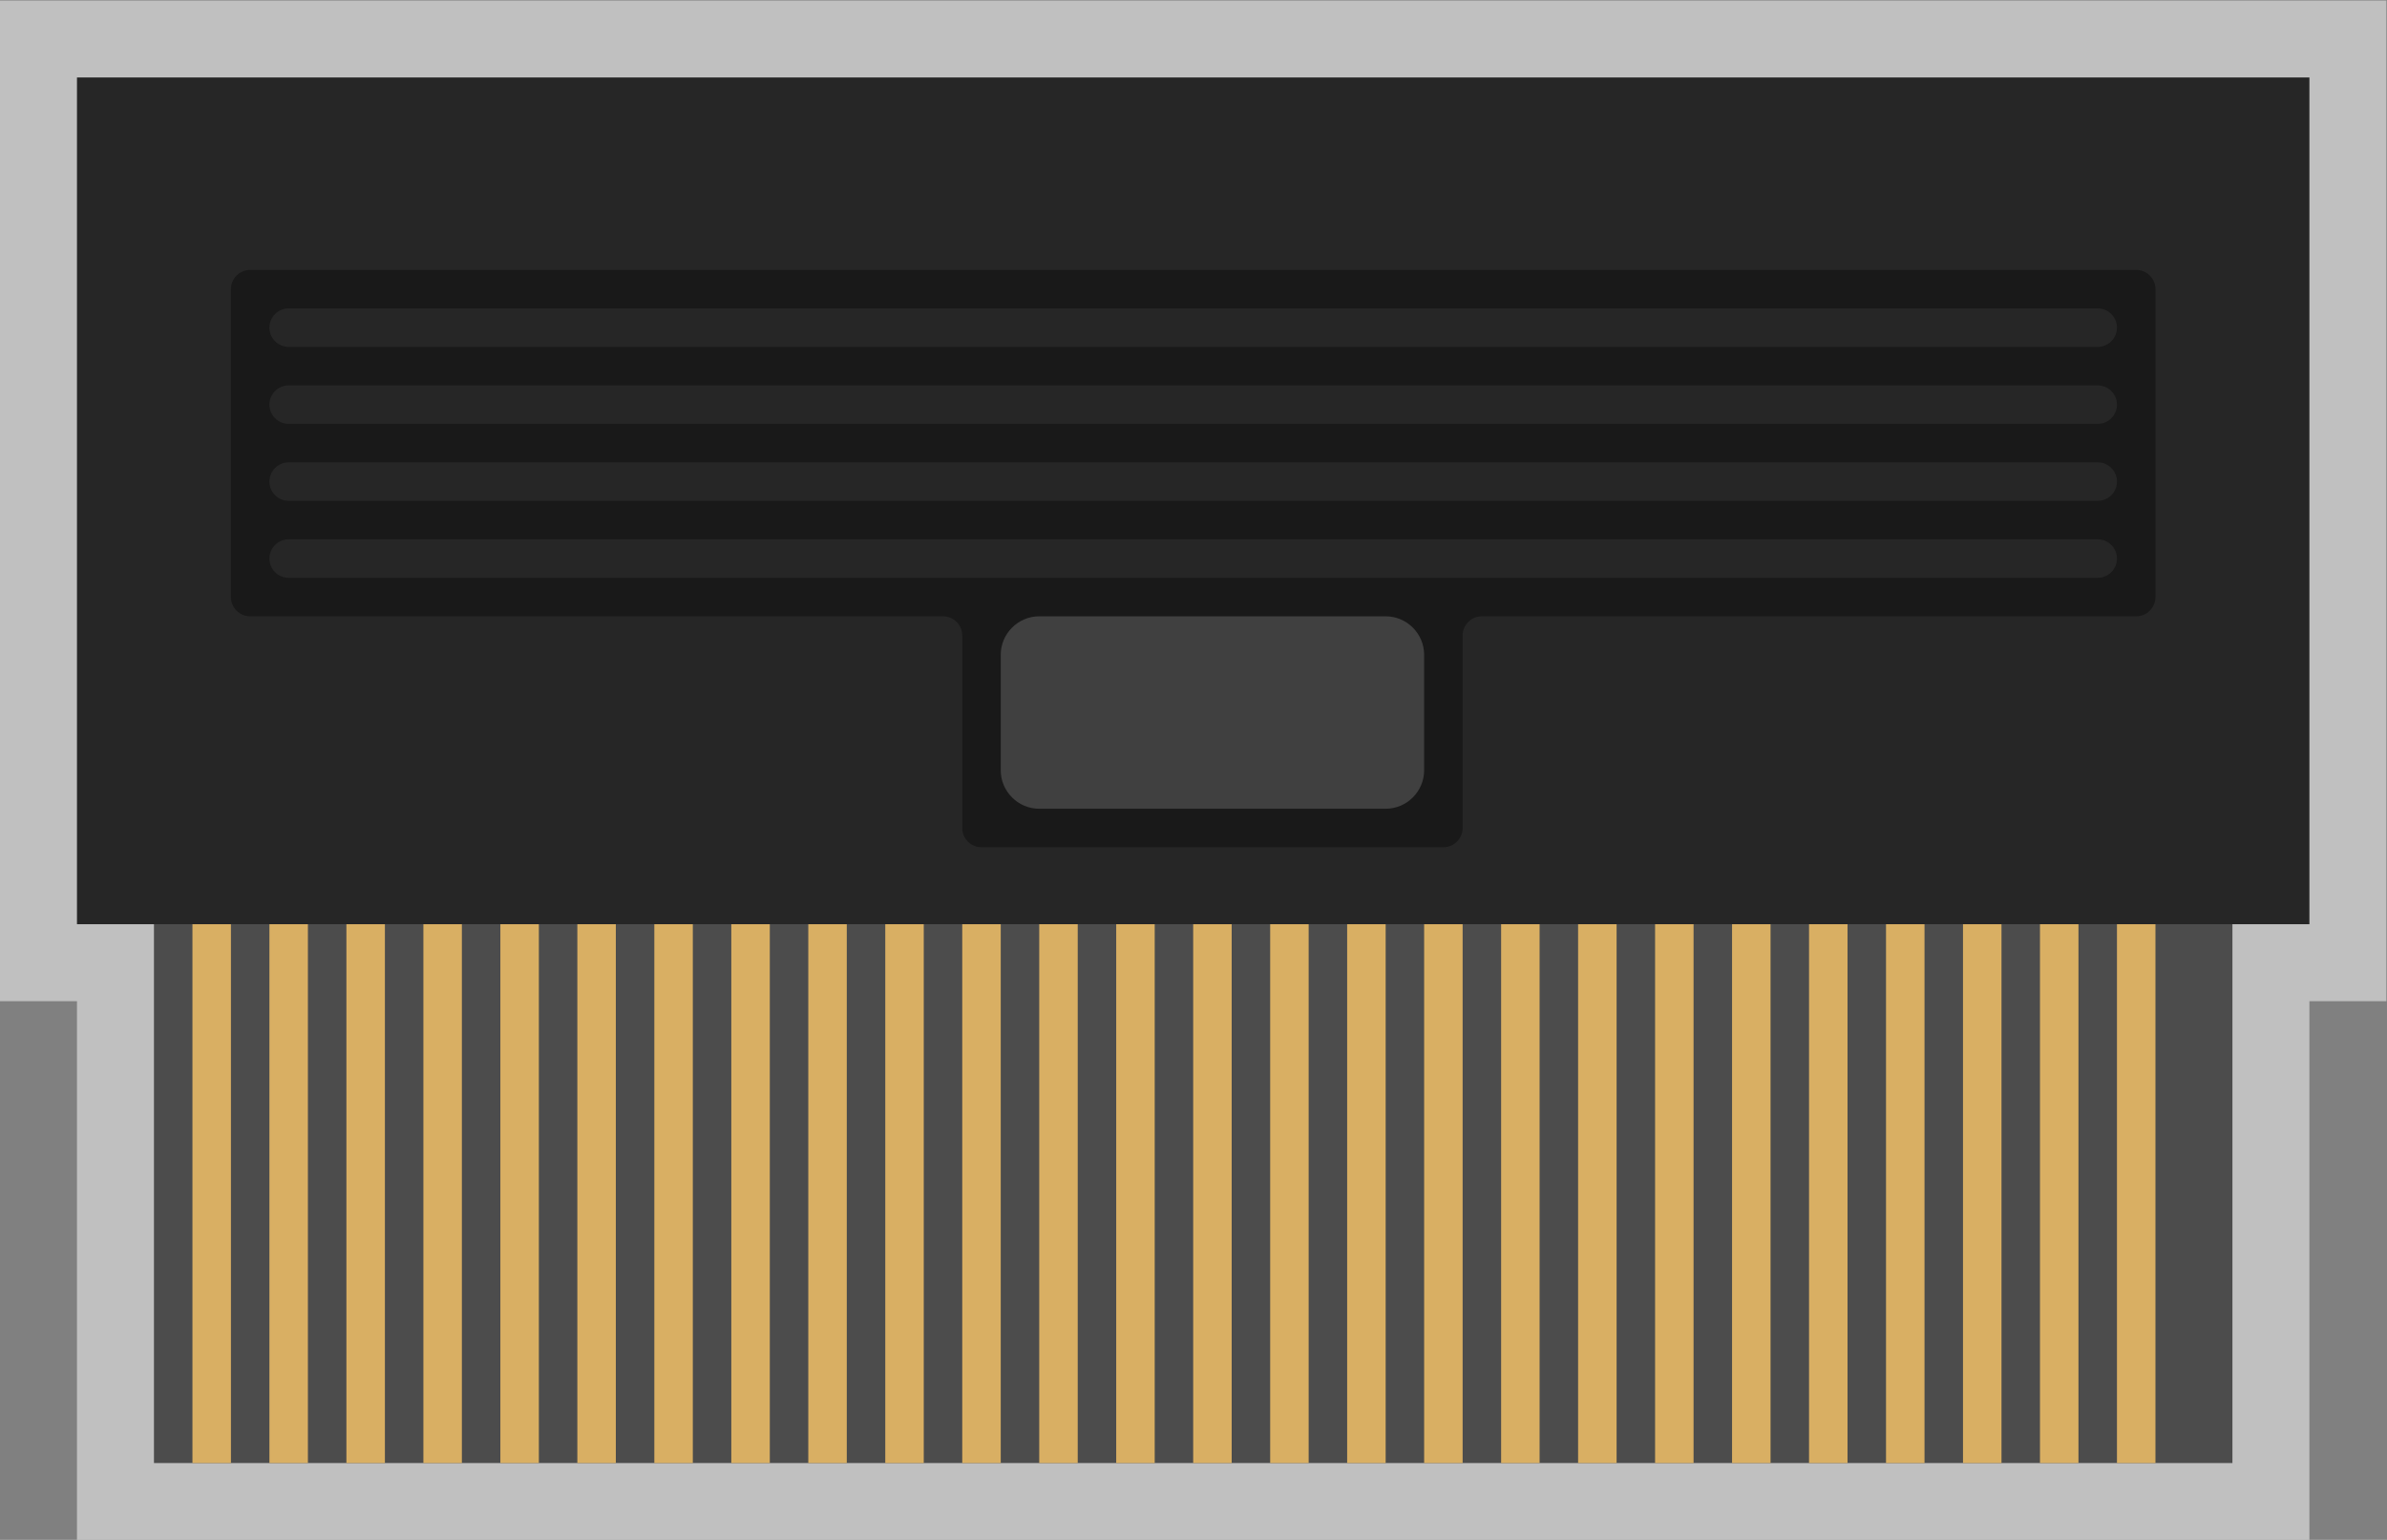 <?xml version="1.0" encoding="UTF-8" standalone="no"?>
<svg
   xmlns:dc="http://purl.org/dc/elements/1.1/"
   xmlns:cc="http://creativecommons.org/ns#"
   xmlns:rdf="http://www.w3.org/1999/02/22-rdf-syntax-ns#"
   xmlns:svg="http://www.w3.org/2000/svg"
   xmlns="http://www.w3.org/2000/svg"
   viewBox="0 0 330.667 213.333"
   height="213.333"
   width="330.667"
   xml:space="preserve"
   id="svg2"
   version="1.1"><rect x="0" y="0" width="330.667" height="213.333" fill="#808080" stroke="none"/><defs
     id="defs6"><clipPath
       id="clipPath18"
       clipPathUnits="userSpaceOnUse"><path
         id="path16"
         d="M 0,256 H 256 V 0 H 0 Z" /></clipPath><clipPath
       id="clipPath26"
       clipPathUnits="userSpaceOnUse"><path
         id="path24"
         d="M 4,208 H 252 V 48 H 4 Z" /></clipPath><clipPath
       id="clipPath46"
       clipPathUnits="userSpaceOnUse"><path
         id="path44"
         d="M 0,256 H 256 V 0 H 0 Z" /></clipPath></defs><g
     transform="matrix(1.333,0,0,-1.333,-5.333,277.333)"
     id="g10"><g
       id="g12"><g
         clip-path="url(#clipPath18)"
         id="g14"><g
           id="g20"><g
             id="g22" /><g
             id="g34"><g
               style="opacity:0.5"
               id="g32"
               clip-path="url(#clipPath26)"><g
                 id="g30"
                 transform="translate(244,208)"><path
                   id="path28"
                   style="fill:#ffffff;fill-opacity:1;fill-rule:nonzero;stroke:none"
                   d="m 0,0 h -232 -8 v -8 -88 -8 h 8 v -48 -8 h 8 4 4 4 4 4 4 4 4 4 4 4 4 4 4 4 4 4 4 4 4 4 4 4 4 4 4 4 4 4 4 4 4 4 4 4 4 4 4 4 4 4 4 4 4 4 4 4 4 4 4 4 4 8 8 v 8 48 h 8 v 8 88 8 z" /></g></g></g></g></g></g><path
       id="path36"
       style="fill:#4c4c4c;fill-opacity:1;fill-rule:nonzero;stroke:none"
       d="M 236,56 H 20 v 60 h 216 z" /><path
       id="path38"
       style="fill:#262626;fill-opacity:1;fill-rule:nonzero;stroke:none"
       d="M 244,112 H 12 v 88 h 232 z" /><g
       id="g40"><g
         clip-path="url(#clipPath46)"
         id="g42"><g
           transform="translate(226,180)"
           id="g48"><path
             id="path50"
             style="fill:#191919;fill-opacity:1;fill-rule:nonzero;stroke:none"
             d="m 0,0 h -196 c -1.104,0 -2,-0.896 -2,-2 v -32 c 0,-1.104 0.896,-2 2,-2 h 72 c 1.104,0 2,-0.896 2,-2 v -20 c 0,-1.104 0.896,-2 2,-2 h 48 c 1.104,0 2,0.896 2,2 v 20 c 0,1.104 0.896,2 2,2 H 0 c 1.104,0 2,0.896 2,2 V -2 C 2,-0.896 1.104,0 0,0" /></g><g
           transform="translate(148,124)"
           id="g52"><path
             id="path54"
             style="fill:#404040;fill-opacity:1;fill-rule:nonzero;stroke:none"
             d="m 0,0 h -36 c -2.2,0 -4,1.8 -4,4 v 12 c 0,2.2 1.8,4 4,4 H 0 c 2.2,0 4,-1.8 4,-4 V 4 C 4,1.8 2.2,0 0,0" /></g><g
           transform="translate(222,148)"
           id="g56"><path
             id="path58"
             style="fill:#262626;fill-opacity:1;fill-rule:nonzero;stroke:none"
             d="m 0,0 h -188 c -1.104,0 -2,0.896 -2,2 0,1.104 0.896,2 2,2 H 0 C 1.104,4 2,3.104 2,2 2,0.896 1.104,0 0,0" /></g><g
           transform="translate(222,156)"
           id="g60"><path
             id="path62"
             style="fill:#262626;fill-opacity:1;fill-rule:nonzero;stroke:none"
             d="m 0,0 h -188 c -1.104,0 -2,0.896 -2,2 0,1.104 0.896,2 2,2 H 0 C 1.104,4 2,3.104 2,2 2,0.896 1.104,0 0,0" /></g><g
           transform="translate(222,164)"
           id="g64"><path
             id="path66"
             style="fill:#262626;fill-opacity:1;fill-rule:nonzero;stroke:none"
             d="m 0,0 h -188 c -1.104,0 -2,0.896 -2,2 0,1.104 0.896,2 2,2 H 0 C 1.104,4 2,3.104 2,2 2,0.896 1.104,0 0,0" /></g><g
           transform="translate(222,172)"
           id="g68"><path
             id="path70"
             style="fill:#262626;fill-opacity:1;fill-rule:nonzero;stroke:none"
             d="m 0,0 h -188 c -1.104,0 -2,0.896 -2,2 0,1.104 0.896,2 2,2 H 0 C 1.104,4 2,3.104 2,2 2,0.896 1.104,0 0,0" /></g><path
           id="path72"
           style="fill:#d9af63;fill-opacity:1;fill-rule:nonzero;stroke:none"
           d="m 24,56 h 4 v 56 h -4 z" /><path
           id="path74"
           style="fill:#d9af63;fill-opacity:1;fill-rule:nonzero;stroke:none"
           d="m 32,56 h 4 v 56 h -4 z" /><path
           id="path76"
           style="fill:#d9af63;fill-opacity:1;fill-rule:nonzero;stroke:none"
           d="m 40,56 h 4 v 56 h -4 z" /><path
           id="path78"
           style="fill:#d9af63;fill-opacity:1;fill-rule:nonzero;stroke:none"
           d="m 48,56 h 4 v 56 h -4 z" /><path
           id="path80"
           style="fill:#d9af63;fill-opacity:1;fill-rule:nonzero;stroke:none"
           d="m 56,56 h 4 v 56 h -4 z" /><path
           id="path82"
           style="fill:#d9af63;fill-opacity:1;fill-rule:nonzero;stroke:none"
           d="m 64,56 h 4 v 56 h -4 z" /><path
           id="path84"
           style="fill:#d9af63;fill-opacity:1;fill-rule:nonzero;stroke:none"
           d="m 72,56 h 4 v 56 h -4 z" /><path
           id="path86"
           style="fill:#d9af63;fill-opacity:1;fill-rule:nonzero;stroke:none"
           d="m 80,56 h 4 v 56 h -4 z" /><path
           id="path88"
           style="fill:#d9af63;fill-opacity:1;fill-rule:nonzero;stroke:none"
           d="m 88,56 h 4 v 56 h -4 z" /><path
           id="path90"
           style="fill:#d9af63;fill-opacity:1;fill-rule:nonzero;stroke:none"
           d="m 96,56 h 4 v 56 h -4 z" /><path
           id="path92"
           style="fill:#d9af63;fill-opacity:1;fill-rule:nonzero;stroke:none"
           d="m 104,56 h 4 v 56 h -4 z" /><path
           id="path94"
           style="fill:#d9af63;fill-opacity:1;fill-rule:nonzero;stroke:none"
           d="m 112,56 h 4 v 56 h -4 z" /><path
           id="path96"
           style="fill:#d9af63;fill-opacity:1;fill-rule:nonzero;stroke:none"
           d="m 120,56 h 4 v 56 h -4 z" /><path
           id="path98"
           style="fill:#d9af63;fill-opacity:1;fill-rule:nonzero;stroke:none"
           d="m 128,56 h 4 v 56 h -4 z" /><path
           id="path100"
           style="fill:#d9af63;fill-opacity:1;fill-rule:nonzero;stroke:none"
           d="m 136,56 h 4 v 56 h -4 z" /><path
           id="path102"
           style="fill:#d9af63;fill-opacity:1;fill-rule:nonzero;stroke:none"
           d="m 144,56 h 4 v 56 h -4 z" /><path
           id="path104"
           style="fill:#d9af63;fill-opacity:1;fill-rule:nonzero;stroke:none"
           d="m 152,56 h 4 v 56 h -4 z" /><path
           id="path106"
           style="fill:#d9af63;fill-opacity:1;fill-rule:nonzero;stroke:none"
           d="m 160,56 h 4 v 56 h -4 z" /><path
           id="path108"
           style="fill:#d9af63;fill-opacity:1;fill-rule:nonzero;stroke:none"
           d="m 168,56 h 4 v 56 h -4 z" /><path
           id="path110"
           style="fill:#d9af63;fill-opacity:1;fill-rule:nonzero;stroke:none"
           d="m 176,56 h 4 v 56 h -4 z" /><path
           id="path112"
           style="fill:#d9af63;fill-opacity:1;fill-rule:nonzero;stroke:none"
           d="m 184,56 h 4 v 56 h -4 z" /><path
           id="path114"
           style="fill:#d9af63;fill-opacity:1;fill-rule:nonzero;stroke:none"
           d="m 192,56 h 4 v 56 h -4 z" /><path
           id="path116"
           style="fill:#d9af63;fill-opacity:1;fill-rule:nonzero;stroke:none"
           d="m 200,56 h 4 v 56 h -4 z" /><path
           id="path118"
           style="fill:#d9af63;fill-opacity:1;fill-rule:nonzero;stroke:none"
           d="m 208,56 h 4 v 56 h -4 z" /><path
           id="path120"
           style="fill:#d9af63;fill-opacity:1;fill-rule:nonzero;stroke:none"
           d="m 216,56 h 4 v 56 h -4 z" /><path
           id="path122"
           style="fill:#d9af63;fill-opacity:1;fill-rule:nonzero;stroke:none"
           d="m 224,56 h 4 v 56 h -4 z" /></g></g></g></svg>